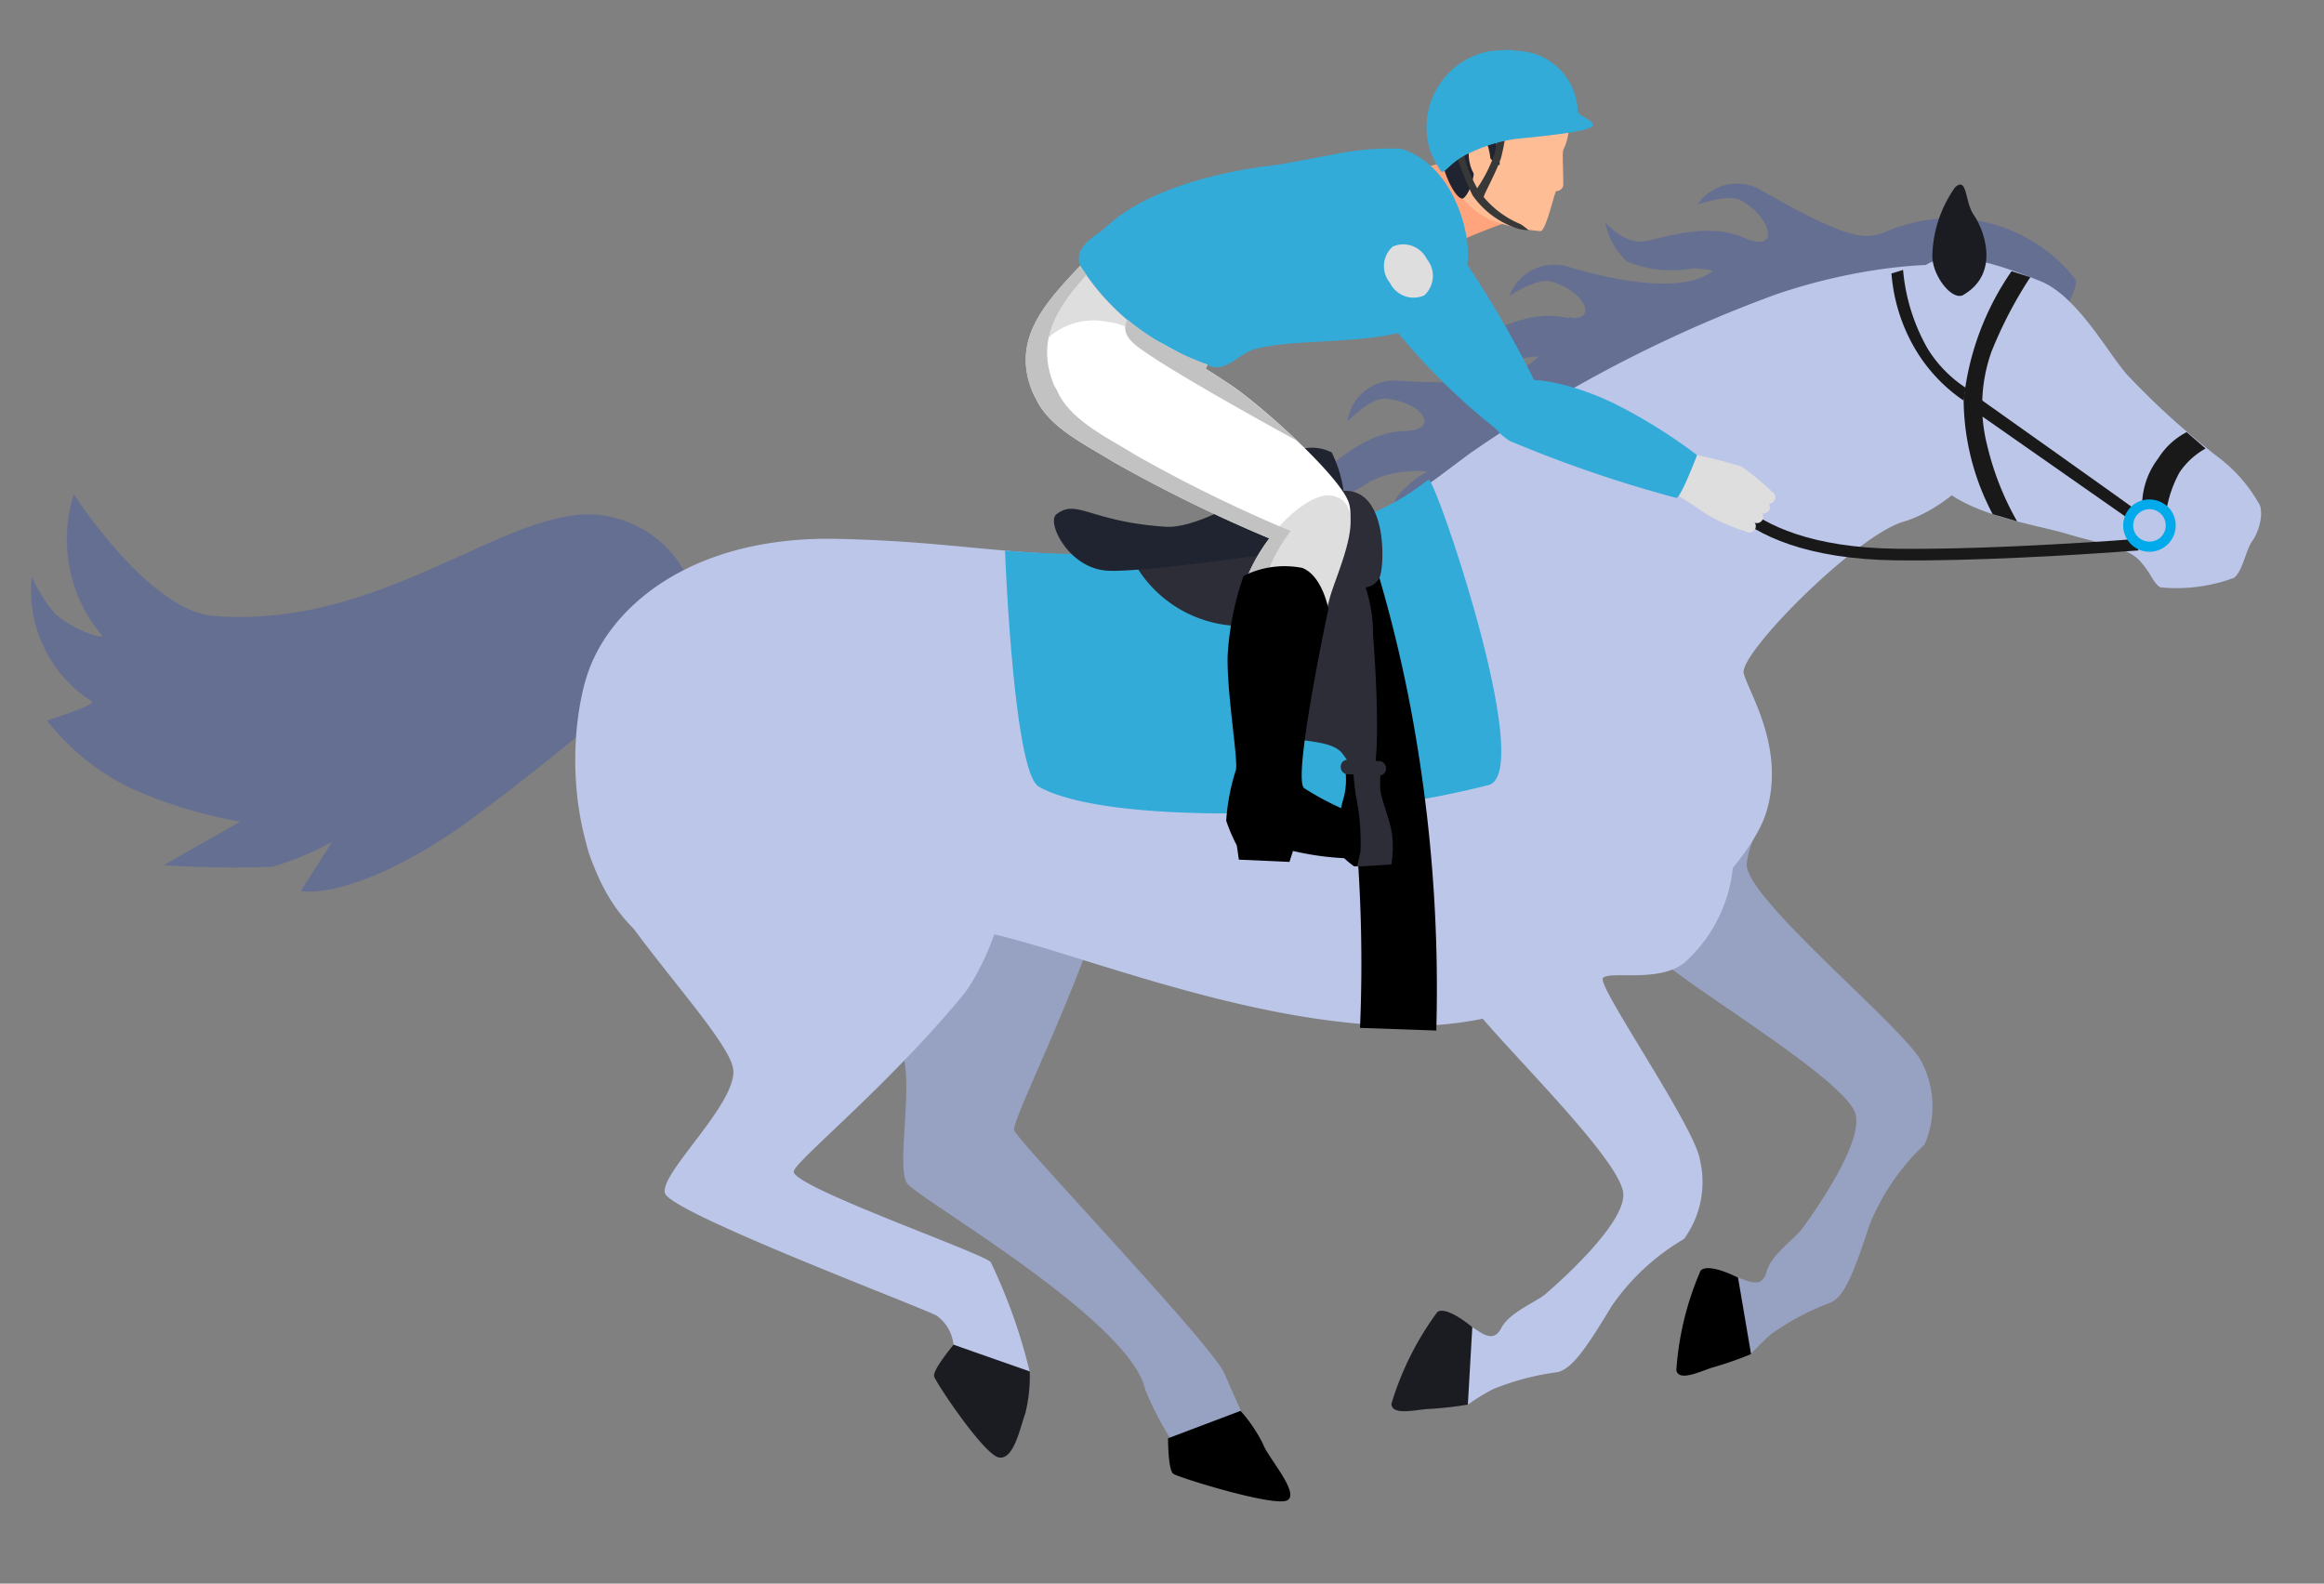 <svg xmlns="http://www.w3.org/2000/svg" xmlns:xlink="http://www.w3.org/1999/xlink" width="84.465" height="57.557" viewBox="0 0 84.465 57.557">
  <rect x="0" y="0" width="84.465" height="57.557" fill="#808080" stroke="none"/>
  <defs>
    <clipPath id="clip-path">
      <rect id="Rectangle_3883" data-name="Rectangle 3883" width="81.033" height="52.031" fill="none"/>
    </clipPath>
  </defs>
  <g id="Group_3670" data-name="Group 3670" transform="matrix(0.998, -0.07, 0.07, 0.998, 0, 5.653)">
    <g id="Group_3669" data-name="Group 3669" transform="translate(0 0)" clip-path="url(#clip-path)">
      <path id="Path_5246" data-name="Path 5246" d="M59.921,8.264a12.284,12.284,0,0,1,1.2-.635,24.593,24.593,0,0,1,2.641-.89L63.5,3.212a4.358,4.358,0,0,1-3.182,1.371,5.078,5.078,0,0,0-.394,3.681" transform="translate(-9.29 -0.5)" fill="#ffa47c"/>
      <path id="Path_5247" data-name="Path 5247" d="M24.113,21.221a4.05,4.05,0,0,0-3.024-4.313c-3.313-.9-8.192,3.563-14.511,2.617-2.36-.354-4.763-4.768-4.763-4.768a5.411,5.411,0,0,0-.285,3.015,5.232,5.232,0,0,0,.95,2.172c.055.176-1.062-.286-1.656-.911a5.776,5.776,0,0,1-.743-1.389,4.768,4.768,0,0,0,1.867,4.672c.158.132-1.682.573-1.682.573a8.633,8.633,0,0,0,2.868,2.668,16.875,16.875,0,0,0,3.877,1.49L4.13,28.428a37.088,37.088,0,0,0,3.938.334,10.985,10.985,0,0,0,2.217-.741L9.028,29.715s1.781.529,5.881-1.87a86.561,86.561,0,0,0,9.2-6.624" transform="translate(0 -2.296)" fill="#656f92"/>
      <path id="Path_5248" data-name="Path 5248" d="M70.269,12.454c.274.183.133,4.074-3.036,4.868s-6.532.306-7.865,1.557-2.129,2.373-3.818,2.228a4.626,4.626,0,0,1-1.926-.611s1.96.228,2.548-.182a9.406,9.406,0,0,0,1.907-2.425,3.534,3.534,0,0,1,1.188-.87,3.96,3.96,0,0,0-2.1.205,4.152,4.152,0,0,1-2.284.641c-.672-.113-1.262-1.031-1.262-1.031a1.886,1.886,0,0,0,1.553.122c.622-.366,1.9-1.526,3.341-1.465s.668-1.057-.6-1.219C57.38,14.2,56.494,15,56.494,15a1.737,1.737,0,0,1,2.025-1.339c4.678.662,5.232-.747,5.232-.747Z" transform="translate(-8.343 -1.937)" fill="#656f92"/>
      <path id="Path_5249" data-name="Path 5249" d="M77.63,10.8c.23.238-.733,4.01-4,4.115s-6.449-1.086-8.016-.146-2.583,1.869-4.2,1.367a4.624,4.624,0,0,1-1.753-1s1.868.639,2.529.362a9.36,9.36,0,0,0,2.377-1.967,3.547,3.547,0,0,1,1.346-.6,3.967,3.967,0,0,0-2.093-.242,4.153,4.153,0,0,1-2.368.142c-.632-.253-1.015-1.275-1.015-1.275s.807.676,1.493.448,2.178-1.088,3.575-.723.876-.892-.331-1.32c-.509-.181-1.544.414-1.544.414a1.738,1.738,0,0,1,2.263-.88c4.431,1.639,5.271.379,5.271.379Z" transform="translate(-9.282 -1.454)" fill="#656f92"/>
      <path id="Path_5250" data-name="Path 5250" d="M85.3,10.768c.168.284-1.646,3.73-4.845,3.07s-6.02-2.556-7.763-2.006-2.947,1.216-4.406.352A4.623,4.623,0,0,1,66.816,10.8s1.668,1.056,2.375.94a9.362,9.362,0,0,0,2.771-1.359,3.531,3.531,0,0,1,1.447-.269,3.965,3.965,0,0,0-1.978-.724,4.151,4.151,0,0,1-2.337-.413A2.506,2.506,0,0,1,68.4,7.5s.628.844,1.347.784,2.371-.552,3.646.128,1.06-.663-.015-1.36c-.453-.295-1.6.043-1.6.043a1.738,1.738,0,0,1,2.406-.328c3.928,2.624,3.739,1.837,5.038,1.594A5.772,5.772,0,0,1,85.3,10.768" transform="translate(-10.395 -0.997)" fill="#656f92"/>
      <path id="Path_5251" data-name="Path 5251" d="M32.876,22.5c3.318-1.175,7.317,1.563,8.824,3.562s1.242,5.9.68,7.28c-1.619,3.953-3.928,7.726-3.817,8.025.191.513,6.645,8.293,7,9.343.152.454.623,1.708.7,1.94s-2.625.634-2.625.634a11.328,11.328,0,0,1-.988-2.193c-.355-2.537-7.708-7.476-8.1-8.074s.555-3.772.108-4.9-5.119-3.825-6.331-5.8-1.859-7.548,4.546-9.816" transform="translate(-4.285 -3.456)" fill="#97a1c2"/>
      <path id="Path_5252" data-name="Path 5252" d="M46.263,58.419s-.083,1.151.1,1.3,3.583,1.473,4.065,1.25-.594-1.6-.733-2.087a5.391,5.391,0,0,0-.734-1.272Z" transform="translate(-7.195 -8.963)"/>
      <path id="Path_5253" data-name="Path 5253" d="M67.655,24.337c1.195.144,2.849.773,4.147,3.658s-.392,4.719-.576,5.894c-.193,1.226,5.515,6.551,5.865,7.7a3.5,3.5,0,0,1-.133,2.923,8.193,8.193,0,0,0-2.211,2.8c-.665,1.617-1.09,2.581-1.669,2.714a9.506,9.506,0,0,0-2.114.937,7.405,7.405,0,0,0-.827.7s-.627-2.942-.278-2.8.841.477,1.043-.13,1.126-1.15,1.395-1.468,2.455-2.907,2.234-4.027-4.546-4.2-6.2-5.649-4.359-2.846-4.919-4.273c-.67-1.707-1.2-4.012-.713-5.465s2.271-3.84,4.956-3.517" transform="translate(-9.725 -3.782)" fill="#97a1c2"/>
      <path id="Path_5254" data-name="Path 5254" d="M23.426,22.174c.9-2.558,4.132-5.018,9.507-4.522S39.363,19,47.22,19.141c4.376.077,6.182-1.27,8.813-2.96a48.973,48.973,0,0,1,11.515-5c3.219-.861,7.439-1.076,9.457.26s-1.9,7.525-5.409,8.3c-1.748.383-6.3,4.368-6.168,5.087s1.333,2.82.465,5.091-6.5,7.159-13.074,6.861S39.087,32.431,36.4,32.1s-9.566,1.517-11.713-.695-2.226-6.491-1.262-9.235" transform="translate(-3.553 -1.631)" fill="#bbc6e9"/>
      <path id="Path_5255" data-name="Path 5255" d="M70.756,53.312s-1.023-.631-1.338-.351a10.88,10.88,0,0,0-1.134,3.554c.08.458.974.045,1.43-.036a13.158,13.158,0,0,0,1.319-.364Z" transform="translate(-10.623 -8.228)"/>
      <path id="Path_5256" data-name="Path 5256" d="M81.555,11.1c-.585,1.286-.736,5.723.274,7.121s3.569,1.9,4.725,2.34,2.146.634,2.559,1.144.432.855.7,1.036a6.023,6.023,0,0,0,2.687-.159c.345-.232.491-.975.769-1.305s.507-1.057.308-1.354a5.443,5.443,0,0,0-1.292-1.709,28.419,28.419,0,0,1-3.063-3.17c-.629-.724-1.627-3.061-3-3.715s-3.914-1.881-4.666-.23" transform="translate(-12.616 -1.599)" fill="#bbc6e9"/>
      <path id="Path_5257" data-name="Path 5257" d="M83.658,11.152c-.43.214-1.108-.8-1.028-1.529a4.473,4.473,0,0,1,1-2.395c.477-.356.3.551.606,1.061s.841,2.157-.583,2.863" transform="translate(-12.855 -1.112)" fill="#1b1b22"/>
      <path id="Path_5258" data-name="Path 5258" d="M86.929,22.581c-1.568,0-5.219-.027-8.026-.258-6.516-.536-6.874-3.939-6.887-4.084l.421-.036c0,.032.368,3.194,6.5,3.7,3.639.3,8.705.256,8.758.254l0,.422c-.012,0-.3,0-.769,0" transform="translate(-11.204 -2.832)" fill="#191919"/>
      <path id="Path_5259" data-name="Path 5259" d="M90.888,20.9a2.822,2.822,0,0,1,.692-1.563,2.64,2.64,0,0,1,1.1-.883l.645.64a2.783,2.783,0,0,0-1,.79,4.3,4.3,0,0,0-.594,1.425Z" transform="translate(-14.14 -2.871)" fill="#191919"/>
      <path id="Path_5260" data-name="Path 5260" d="M89.564,20.838c-.033-.048-5.463-4.5-5.463-4.5l-.325.349,5.447,4.408Z" transform="translate(-13.034 -2.541)" fill="#191919"/>
      <path id="Path_5261" data-name="Path 5261" d="M85.161,20.1a10.4,10.4,0,0,1-.892-2.831,5.848,5.848,0,0,1,.391-3.377,15.309,15.309,0,0,1,1.6-2.608l-.665-.264a10.068,10.068,0,0,0-2.065,4.564,8.992,8.992,0,0,0,.764,4.193Z" transform="translate(-12.992 -1.715)" fill="#191919"/>
      <path id="Path_5262" data-name="Path 5262" d="M83.112,15.527a5.872,5.872,0,0,1-1.623-1.989,6.364,6.364,0,0,1-.669-2.8l.429-.1a6.983,6.983,0,0,0,.686,2.908,4.569,4.569,0,0,0,1.281,1.519Z" transform="translate(-12.574 -1.655)" fill="#191919"/>
      <path id="Path_5263" data-name="Path 5263" d="M90.957,23.127a.954.954,0,0,1-.533-1.746.977.977,0,0,1,1.324.259.955.955,0,0,1-.791,1.487m0-1.546a.591.591,0,0,0-.491.921.606.606,0,0,0,.821.161.593.593,0,0,0,.161-.821.592.592,0,0,0-.491-.262" transform="translate(-14.002 -3.302)" fill="#00aaeb"/>
      <path id="Path_5264" data-name="Path 5264" d="M66.857,27.692c1.132.407,2.6,1.39,3.224,4.492A5.344,5.344,0,0,1,68.2,37.8c-.971.687-2.755.093-3,.355S68.172,43.8,68.256,45a3.5,3.5,0,0,1-.783,2.818,8.182,8.182,0,0,0-2.781,2.237c-1.01,1.427-1.64,2.272-2.234,2.272a9.5,9.5,0,0,0-2.271.441,7.443,7.443,0,0,0-.963.5s.046-3.008.356-2.793.714.654,1.046.106,1.354-.869,1.687-1.119,3.042-2.284,3.078-3.425-3.492-5.11-4.779-6.893-1.911-2.579-1.083-3.869.909-3.955,1.711-5.262,3.073-3.235,5.617-2.32" transform="translate(-9.203 -4.271)" fill="#bbc6e9"/>
      <path id="Path_5265" data-name="Path 5265" d="M59.083,54.591s-.856-.844-1.225-.642a10.888,10.888,0,0,0-1.9,3.211c-.024.464.939.261,1.4.285a13.307,13.307,0,0,0,1.367-.06Z" transform="translate(-8.706 -8.388)" fill="#1b1b22"/>
      <path id="Path_5266" data-name="Path 5266" d="M31.254,22.3c3.654.131,6.473,4.3,7.167,6.808S37.369,35.291,36.3,36.4c-3.071,3.2-6.526,5.582-6.532,5.915-.012.569,6.581,3.4,6.909,3.772a20.1,20.1,0,0,1,1.132,4.056c-.012.254-2.69-1.159-2.69-1.159a1.493,1.493,0,0,0-.535-1.089c-.509-.339-9.392-4.407-9.538-5.133s2.792-3.02,2.791-4.279-4.3-6.063-4.721-8.435,1.083-8,8.137-7.749" transform="translate(-3.587 -3.469)" fill="#bbc6e9"/>
      <path id="Path_5267" data-name="Path 5267" d="M37.2,53.907s-.834.861-.785,1.1,1.6,2.952,2.136,3.1.859-1.055,1.076-1.539a5.621,5.621,0,0,0,.264-1.5Z" transform="translate(-5.665 -8.387)" fill="#1b1b22"/>
      <path id="Path_5268" data-name="Path 5268" d="M42.558,28.347c.882.584,3.034,1.244,7.557,1.5a33.608,33.608,0,0,0,8.75-.415c1.755-.358-1.151-11.24-1.39-11.209s-1.7,1.533-6.25,1.806a39.7,39.7,0,0,1-9.289-.324s-.26,8.055.622,8.639" transform="translate(-6.519 -2.835)" fill="#32abd9"/>
      <path id="Path_5269" data-name="Path 5269" d="M54.461,20.132A49.212,49.212,0,0,1,55.8,28.724a55.723,55.723,0,0,1-.258,9.424l2.757.29a54.8,54.8,0,0,0,.049-10.2,49.983,49.983,0,0,0-1.468-8.459Z" transform="translate(-8.473 -3.077)"/>
      <path id="Path_5270" data-name="Path 5270" d="M57.945,3.909a10.431,10.431,0,0,0-2.391.026c.058-.007-1.849.226-2.216.249-.328.02-4.225.126-6.3,1.826-.34.28-1.231.6-1.019,1.327a8.648,8.648,0,0,0,4.364,3.907c.6.4,1.142-.322,1.757-.444,1.254-.251,3.43.032,5.014-.188a3.29,3.29,0,0,0,2.887-2.3c.274-1.093-.232-3.7-2.1-4.4" transform="translate(-7.155 -0.596)" fill="#32abd9"/>
      <path id="Path_5271" data-name="Path 5271" d="M45.617,7.983c-1.474,1.343-2.674,2.548-2.051,4.448.514,1.566,3.841,1.455,5.079.877a3.53,3.53,0,0,0,1.337-1.417,8.65,8.65,0,0,1-4.365-3.907" transform="translate(-6.752 -1.242)" fill="#dedede"/>
      <path id="Path_5272" data-name="Path 5272" d="M58.977,6.189c.95-.4,1.837.517,2.554,1.848a38.3,38.3,0,0,1,2.63,5.331c.131.834-.67,2.013-1.636,1.31a23.4,23.4,0,0,1-4.058-4.833c-.574-1.123-1.553-2.782.512-3.656" transform="translate(-8.981 -0.948)" fill="#32abd9"/>
      <path id="Path_5273" data-name="Path 5273" d="M73.962,21.16h0a.232.232,0,0,0-.049-.323l-.792-.591a.232.232,0,0,0-.324.047h0a.233.233,0,0,0,.048.323l.792.591a.234.234,0,0,0,.325-.048" transform="translate(-11.319 -3.143)" fill="#dedede"/>
      <path id="Path_5274" data-name="Path 5274" d="M74.307,20.778h0a.231.231,0,0,0-.048-.323l-.792-.591a.232.232,0,0,0-.324.047h0a.232.232,0,0,0,.048.323l.792.591a.232.232,0,0,0,.324-.048" transform="translate(-11.372 -3.083)" fill="#dedede"/>
      <path id="Path_5275" data-name="Path 5275" d="M74.62,20.386h0a.231.231,0,0,0-.048-.323l-.792-.591a.232.232,0,0,0-.324.047h0a.233.233,0,0,0,.048.323l.792.591a.233.233,0,0,0,.324-.048" transform="translate(-11.421 -3.022)" fill="#dedede"/>
      <path id="Path_5276" data-name="Path 5276" d="M74.886,19.979h0a.231.231,0,0,0-.048-.323l-.792-.591a.232.232,0,0,0-.324.047h0a.232.232,0,0,0,.048.323l.792.591a.232.232,0,0,0,.324-.048" transform="translate(-11.463 -2.959)" fill="#dedede"/>
      <path id="Path_5277" data-name="Path 5277" d="M71.545,17.89a18.452,18.452,0,0,1,1.811.589,9.95,9.95,0,0,1,1.119,1.08s-.551.108-.689.359-.433.931-.433.931a7.1,7.1,0,0,1-1.392-.729c-.385-.326-1.044-.791-1.044-.791Z" transform="translate(-11.033 -2.783)" fill="#dedede"/>
      <path id="Path_5278" data-name="Path 5278" d="M66.277,1.86c-.551-.72-2.395-1.62-3.573-.513a2.8,2.8,0,0,0-.611,3.314,3.261,3.261,0,0,0,1.334,1.571,6.607,6.607,0,0,0,1.832.553c.207-.031.61-1.427.665-1.412a.261.261,0,0,0,.258-.154c.042-.166.042-1.22.1-1.322a2.012,2.012,0,0,0-.009-2.038" transform="translate(-9.616 -0.129)" fill="#ffbd95"/>
      <path id="Path_5279" data-name="Path 5279" d="M66.56,2.546a2.168,2.168,0,0,0-2.552.187c-.339.214.01,1.441-.081,1.528S63,3.243,63.016,3.379c.16,1.377-.4,2.022-.517,2.009-.367-.041-1.154-2.084-.335-3.477A2.524,2.524,0,0,1,64.976.8,1.977,1.977,0,0,1,66.56,2.546" transform="translate(-9.615 -0.111)" fill="#202430"/>
      <path id="Path_5280" data-name="Path 5280" d="M63.792,4.247c.053.439.013,1.011-.225,1.038s-.473-.307-.526-.746.1-.817.333-.844.365.113.418.552" transform="translate(-9.806 -0.574)" fill="#ffbd95"/>
      <path id="Path_5281" data-name="Path 5281" d="M62.483,4.186a10.783,10.783,0,0,0,.5,1.57A3.18,3.18,0,0,0,64.59,7.1a1.554,1.554,0,0,0,.336.064,3.169,3.169,0,0,0-.269-.235,3.479,3.479,0,0,1-1.271-1.074c-.017-.068.469-.784.719-1.365a6.254,6.254,0,0,0,.217-.8h-.3a2.869,2.869,0,0,1-.134.614,5.2,5.2,0,0,1-.719,1.211s-.146-.323-.251-.631A4.484,4.484,0,0,1,62.751,4Z" transform="translate(-9.721 -0.574)" fill="#383838"/>
      <path id="Path_5282" data-name="Path 5282" d="M55.777,30.246a2.639,2.639,0,0,1-.1,1.1,7.367,7.367,0,0,0-.41,1.735c-.014.35.6.828.6.828l1.08.02s-.272-1.821-.4-2.374a2.329,2.329,0,0,1,.148-1.208Z" transform="translate(-8.598 -4.706)"/>
      <path id="Path_5283" data-name="Path 5283" d="M53.967,21.234a20.444,20.444,0,0,0-.674,3.51c-.17,1.833-.024,2.849.5,3s1.343.211,1.622.654.551.974.926.958.5-3.118.479-5.15a5.6,5.6,0,0,0-.463-2.7Z" transform="translate(-8.281 -3.303)" fill="#2d2d38"/>
      <path id="Path_5284" data-name="Path 5284" d="M54.517,16.594a1.6,1.6,0,0,1,1.4.113,4.519,4.519,0,0,1,.321,2.152c-.088.293-.029,1.517-.959,1.626s-1.072-.658-1.123-1.175-.262-2.319.364-2.716" transform="translate(-8.413 -2.564)" fill="#202430"/>
      <path id="Path_5285" data-name="Path 5285" d="M55.23,18.43s.078,1.962-1.01,2c-.783.025-.889-.71-1.114-.7s-.722.274-.971.2-1.113-.5-1.447-.427-3.2.748-3.114,1.217a4.5,4.5,0,0,0,3.82,2.364c1.961-.173,2.444-1.414,2.869-1.444s1.616.8,2.064.014c.2-.357.538-3.2-1.1-3.22" transform="translate(-7.401 -2.867)" fill="#2d2d38"/>
      <path id="Path_5286" data-name="Path 5286" d="M52.585,17.528s-2.98,1.816-4.433,1.614c-2.729-.379-3.139-1.257-3.917-.727-.384.262.3,1.989,1.707,2.172s7.529-.314,7.529-.314a1.626,1.626,0,0,1-.789-1.3,7.32,7.32,0,0,1-.1-1.444" transform="translate(-6.865 -2.727)" fill="#202430"/>
      <path id="Path_5287" data-name="Path 5287" d="M67.342,2.952c.037-.18-.526-.392-.524-.54A2.261,2.261,0,0,0,64.745.058,2.813,2.813,0,0,0,61.38,3.488a3.929,3.929,0,0,0,.332.744c.132.13.339-.312,1.073-.583a5.7,5.7,0,0,1,1.734-.4c1.105-.029,2.776-.081,2.822-.3" transform="translate(-9.532 0)" fill="#32abd9"/>
      <path id="Path_5288" data-name="Path 5288" d="M43.991,11.179a2.485,2.485,0,0,1,2.532-.71c.958.155,3.3,1.821,4.354,2.655s3.828,3.705,3.921,4.6a1.42,1.42,0,0,1-2.192,1.39,54.14,54.14,0,0,1-6.237-3.551c-1.358-.988-3.7-2.161-2.377-4.384" transform="translate(-6.783 -1.62)" fill="#fff"/>
      <path id="Path_5289" data-name="Path 5289" d="M55.285,18.594c-.911-.209-3.273,1.667-3.736,4.2a37.444,37.444,0,0,0-.278,5.712c-.093.432-.587,1.359-.247,1.667s2.223-.092,2.223-.463a2.828,2.828,0,0,1-.031-1.143c.124-.9,1.42-5.249,1.76-6.237s1.791-3.4.309-3.736" transform="translate(-7.92 -2.89)" fill="#dedede"/>
      <path id="Path_5290" data-name="Path 5290" d="M50.648,28.312c-.339-.309.155-1.235.247-1.667a37.7,37.7,0,0,1,.278-5.713,6,6,0,0,1,1.4-2.8,52.279,52.279,0,0,1-5.441-3.157c-.926-.674-2.31-1.435-2.678-2.554a1.282,1.282,0,0,1-.094-.2c-.537-1.636.282-2.757,1.46-3.894-.064-.115-.144-.222-.2-.342-1.474,1.343-2.675,2.548-2.051,4.448a1.283,1.283,0,0,0,.094.2c.366,1.12,1.75,1.881,2.677,2.554a52.209,52.209,0,0,0,5.441,3.157,5.986,5.986,0,0,0-1.4,2.8,37.693,37.693,0,0,0-.278,5.713c-.093.432-.587,1.358-.247,1.667.241.22,1.255.078,1.826-.155a1.573,1.573,0,0,1-1.034-.057" transform="translate(-6.752 -1.242)" fill="#c2c2c2"/>
      <path id="Path_5291" data-name="Path 5291" d="M51.875,21.728a10.522,10.522,0,0,0-.781,2.85c-.133,1.408.133,3.905,0,4.187a7.714,7.714,0,0,0-.472,1.794,6.161,6.161,0,0,0,.318.915c.014.106.041.528.041.528l1.828.211.156-.388a10.306,10.306,0,0,0,2.708.458c1.126-.035,1.971-.176,2.076-.387s-.035-.6-.985-.7a10.406,10.406,0,0,1-3.228-1.613c-.437-.317,1.328-6.443,1.328-6.443s-.136-1.215-.844-1.55a3.335,3.335,0,0,0-2.147.141" transform="translate(-7.876 -3.336)"/>
      <path id="Path_5292" data-name="Path 5292" d="M55.912,30.51l1.161.132a.247.247,0,0,0,.262-.236.256.256,0,0,0-.211-.287l-1.162-.132a.247.247,0,0,0-.262.236.258.258,0,0,0,.212.287" transform="translate(-8.666 -4.665)" fill="#2d2d38"/>
      <path id="Path_5293" data-name="Path 5293" d="M57.211,30.415l-1-.031a8.389,8.389,0,0,0,.025.979,8.273,8.273,0,0,1,.022,2.062c-.128.412-.155.52-.155.52l1.246.012a4.015,4.015,0,0,0,.1-1.1c-.039-.543-.307-1.3-.312-1.631a5.663,5.663,0,0,1,.075-.808" transform="translate(-8.728 -4.727)" fill="#2d2d38"/>
      <path id="Path_5294" data-name="Path 5294" d="M60.636,8.627a.954.954,0,0,1-.19,1.309.955.955,0,0,1-1.207-.542.953.953,0,0,1,.191-1.308.953.953,0,0,1,1.206.541" transform="translate(-9.191 -1.246)" fill="#dedede"/>
      <path id="Path_5295" data-name="Path 5295" d="M53.526,15.058h0a21.675,21.675,0,0,0-2-1.928c-.254-.2-.587-.453-.954-.72.03-.046.061-.091.091-.137a11.831,11.831,0,0,1-1.273-.675l-.192-.123a9.45,9.45,0,0,1-1.322-1.038c-.155.236-.181.546.2.916.9.876,5.605,3.887,5.639,3.909l-.186-.2" transform="translate(-7.432 -1.624)" fill="#c2c2c2"/>
      <path id="Path_5296" data-name="Path 5296" d="M70.563,17.384a19.212,19.212,0,0,0-2.87-2.08c-1.545-.889-3.317-1.374-4.052-.911s-.695,1.37.17,2A46.552,46.552,0,0,0,69.7,18.88c.16.017.86-1.5.86-1.5" transform="translate(-9.821 -2.211)" fill="#32abd9"/>
    </g>
  </g>
</svg>
